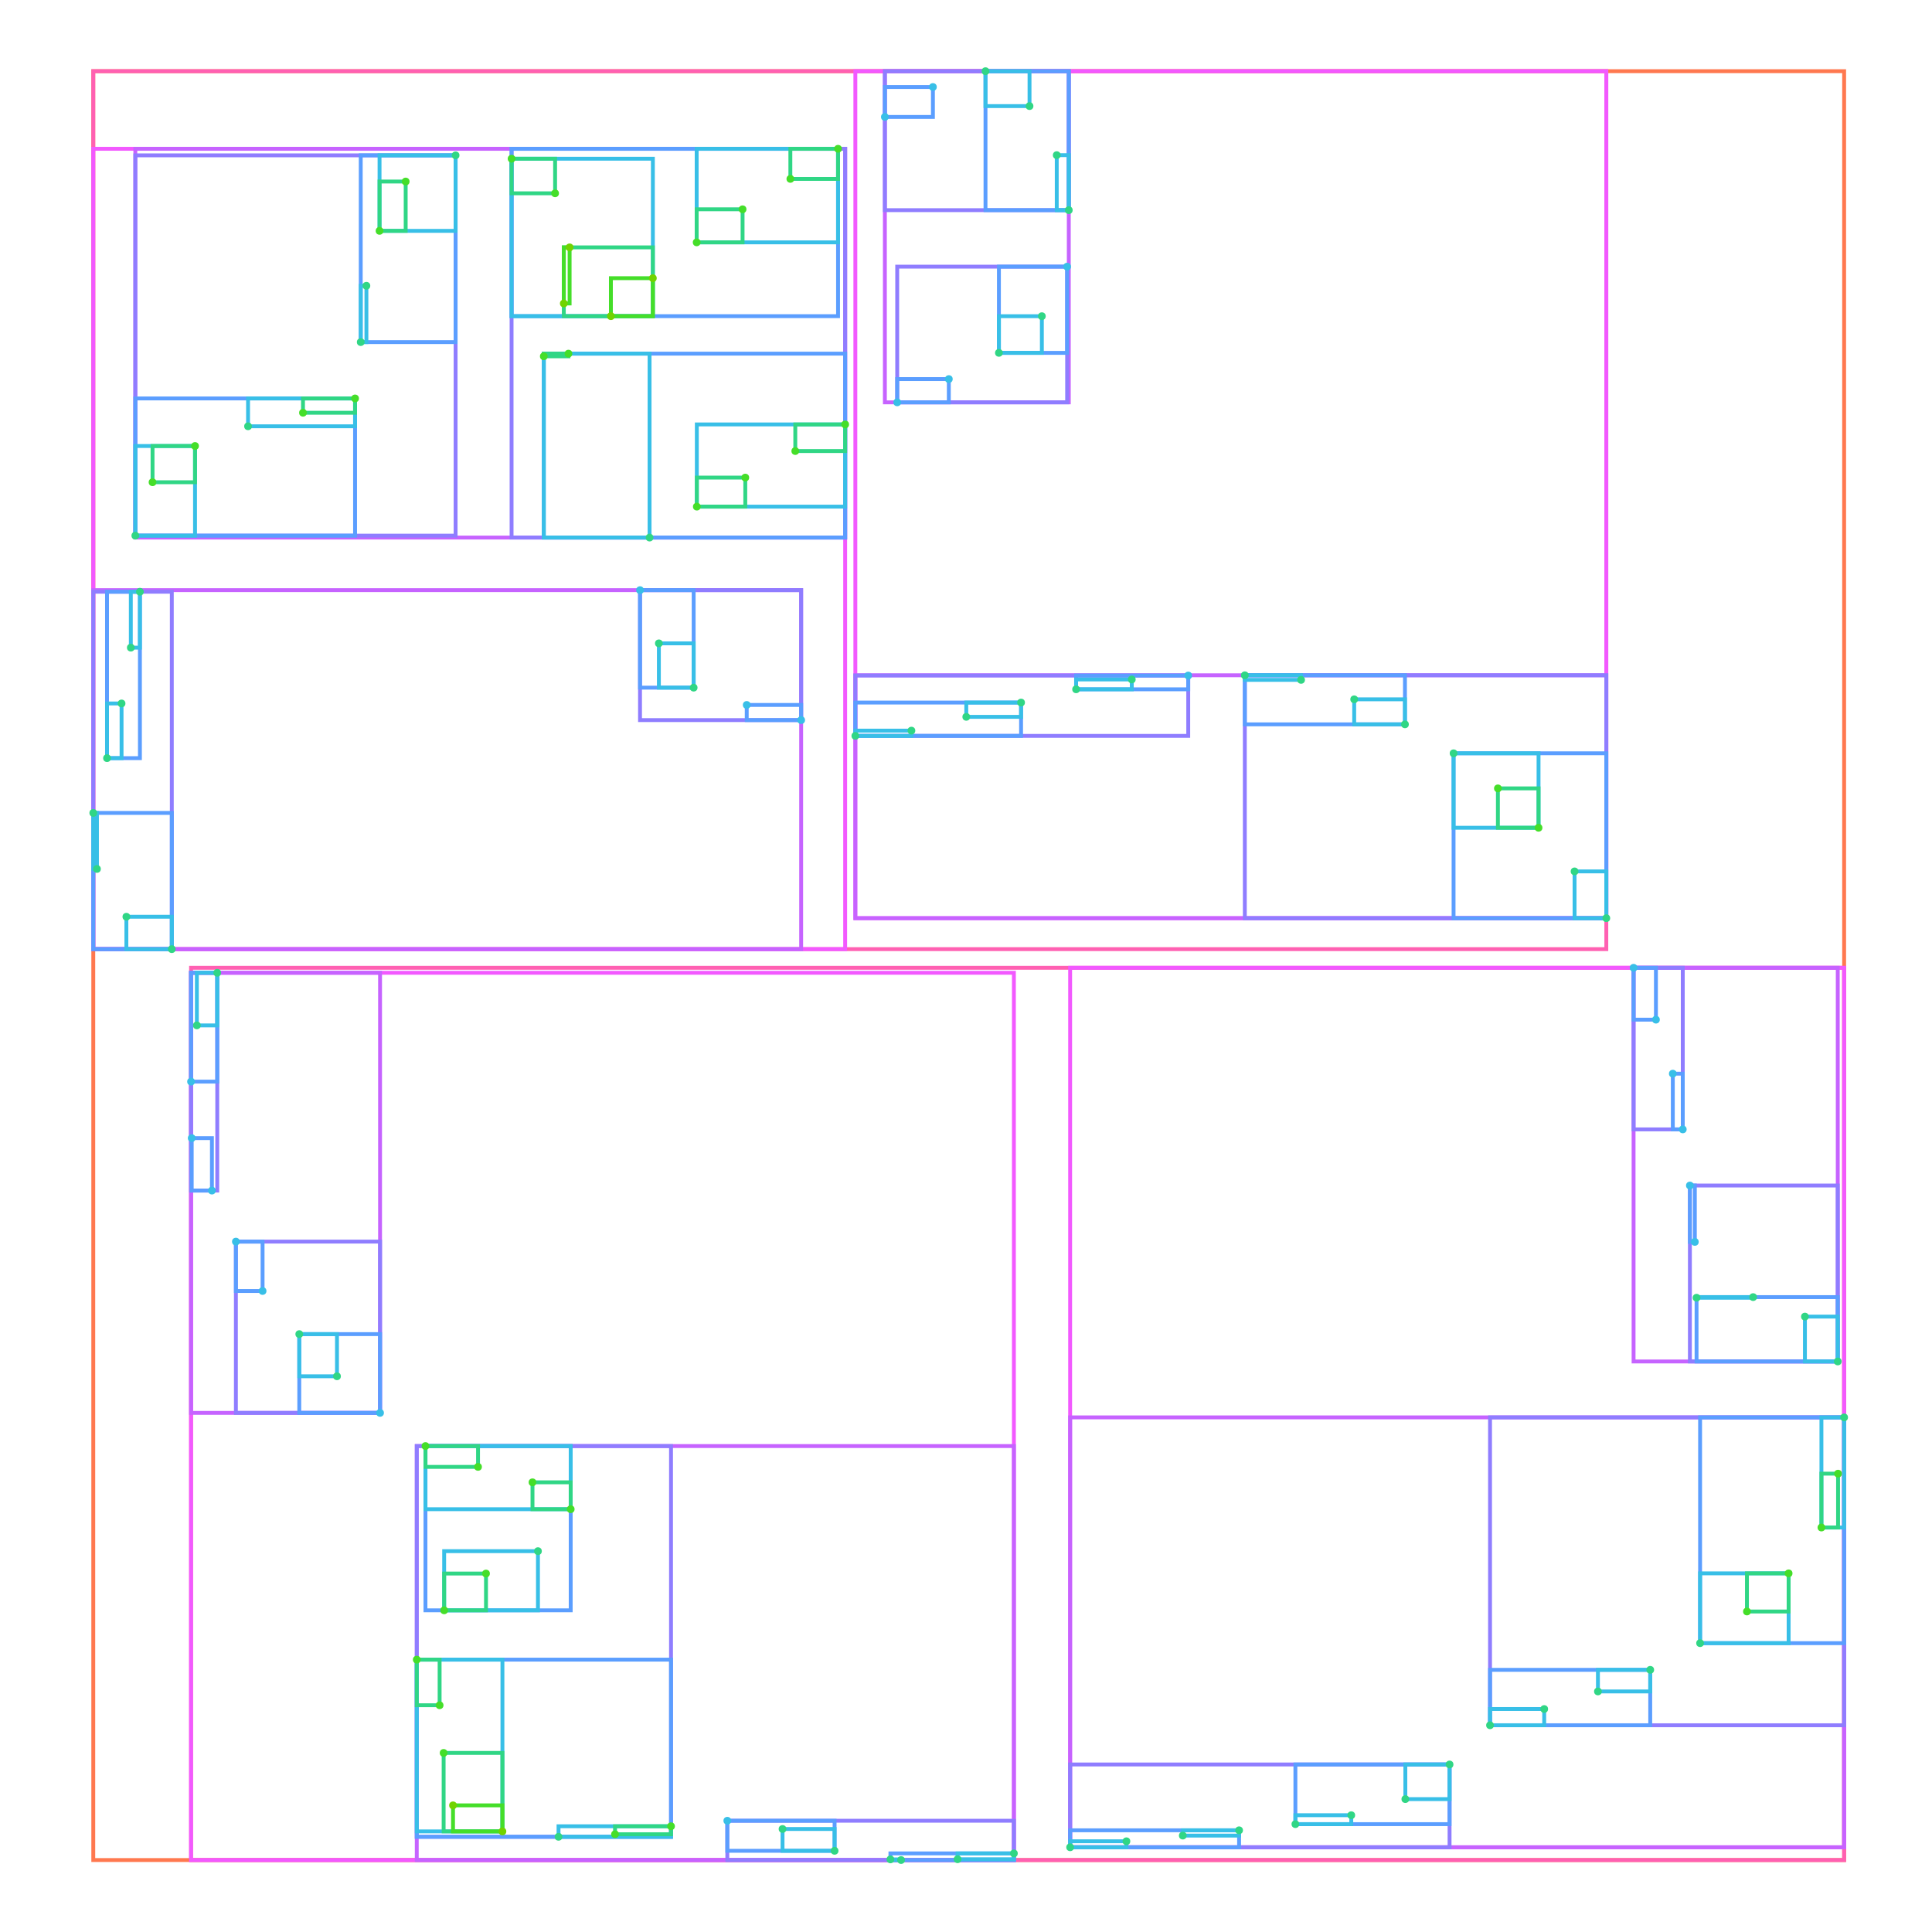 <?xml version="1.0" standalone="no" ?>
<!DOCTYPE svg PUBLIC "-//W3C//DTD SVG 1.1//EN" "http://www.w3.org/Graphics/SVG/1.1/DTD/svg11.dtd">
<svg width="1000px" height="1000px" xmlns="http://www.w3.org/2000/svg" version="1.1" >
	<polygon points="0,1000 1000,1000 1000,0 0,0 " fill="rgb(255,255,255)" />
	<polygon points="48.28,962.754 48.28,36.846 954.517,36.846 954.517,962.754 " fill="none" stroke-width="2" stroke="rgb(255,120,79)" />
	<polygon points="98.89,962.754 98.89,500.923 954.517,500.923 954.517,962.754 " fill="none" stroke-width="2" stroke="rgb(263,96,178)" />
	<polygon points="98.89,962.754 98.89,503.511 524.792,503.511 524.792,962.754 " fill="none" stroke-width="2" stroke="rgb(242,89,270)" />
	<polygon points="215.714,962.754 215.714,748.475 524.792,748.475 524.792,962.754 " fill="none" stroke-width="2" stroke="rgb(198,99,332)" />
	<polygon points="215.714,950.721 215.714,748.475 347.321,748.475 347.321,950.721 " fill="none" stroke-width="2" stroke="rgb(143,125,346)" />
	<polygon points="215.714,950.721 215.714,859.024 347.321,859.024 347.321,950.721 " fill="none" stroke-width="2" stroke="rgb(91,158,310)" />
	<polygon points="215.714,947.93 215.714,859.024 260.056,859.024 260.056,947.93 " fill="none" stroke-width="2" stroke="rgb(56,191,231)" />
	<polygon points="229.621,947.93 229.621,907.304 260.056,907.304 260.056,947.93 " fill="none" stroke-width="2" stroke="rgb(48,214,133)" />
	<polygon points="234.478,947.93 234.478,934.446 260.056,934.446 260.056,947.93 " fill="none" stroke-width="2" stroke="rgb(69,222,41)" />
	<circle cx="234.478" cy="934.446" r="2" fill="rgb(113,211,-20)" />
	<circle cx="260.056" cy="947.93" r="2" fill="rgb(113,211,-20)" />
	<circle cx="229.621" cy="907.304" r="2" fill="rgb(69,222,41)" />
	<polygon points="215.714,882.634 215.714,859.024 227.546,859.024 227.546,882.634 " fill="none" stroke-width="2" stroke="rgb(48,214,133)" />
	<circle cx="227.546" cy="882.634" r="2" fill="rgb(69,222,41)" />
	<circle cx="215.714" cy="859.024" r="2" fill="rgb(69,222,41)" />
	<polygon points="289.093,950.721 289.093,945.269 347.321,945.269 347.321,950.721 " fill="none" stroke-width="2" stroke="rgb(56,191,231)" />
	<circle cx="289.093" cy="950.721" r="2" fill="rgb(48,214,133)" />
	<polygon points="318.342,949.397 318.342,945.269 347.321,945.269 347.321,949.397 " fill="none" stroke-width="2" stroke="rgb(48,214,133)" />
	<circle cx="318.342" cy="949.397" r="2" fill="rgb(69,222,41)" />
	<circle cx="347.321" cy="945.269" r="2" fill="rgb(69,222,41)" />
	<polygon points="220.221,833.504 220.221,748.475 295.392,748.475 295.392,833.504 " fill="none" stroke-width="2" stroke="rgb(91,158,310)" />
	<polygon points="229.894,833.504 229.894,802.877 278.445,802.877 278.445,833.504 " fill="none" stroke-width="2" stroke="rgb(56,191,231)" />
	<polygon points="229.894,833.504 229.894,814.463 251.557,814.463 251.557,833.504 " fill="none" stroke-width="2" stroke="rgb(48,214,133)" />
	<circle cx="229.894" cy="833.504" r="2" fill="rgb(69,222,41)" />
	<circle cx="251.557" cy="814.463" r="2" fill="rgb(69,222,41)" />
	<circle cx="278.445" cy="802.877" r="2" fill="rgb(48,214,133)" />
	<polygon points="220.221,781.159 220.221,748.475 295.392,748.475 295.392,781.159 " fill="none" stroke-width="2" stroke="rgb(56,191,231)" />
	<polygon points="220.221,759.254 220.221,748.475 247.429,748.475 247.429,759.254 " fill="none" stroke-width="2" stroke="rgb(48,214,133)" />
	<circle cx="220.221" cy="748.475" r="2" fill="rgb(69,222,41)" />
	<circle cx="247.429" cy="759.254" r="2" fill="rgb(69,222,41)" />
	<polygon points="275.616,781.159 275.616,767.243 295.392,767.243 295.392,781.159 " fill="none" stroke-width="2" stroke="rgb(48,214,133)" />
	<circle cx="275.616" cy="767.243" r="2" fill="rgb(69,222,41)" />
	<circle cx="295.392" cy="781.159" r="2" fill="rgb(69,222,41)" />
	<polygon points="376.456,962.754 376.456,942.412 524.792,942.412 524.792,962.754 " fill="none" stroke-width="2" stroke="rgb(143,125,346)" />
	<polygon points="376.456,957.971 376.456,942.412 431.985,942.412 431.985,957.971 " fill="none" stroke-width="2" stroke="rgb(91,158,310)" />
	<circle cx="376.456" cy="942.412" r="2" fill="rgb(56,191,231)" />
	<polygon points="405.039,957.971 405.039,946.68 431.985,946.68 431.985,957.971 " fill="none" stroke-width="2" stroke="rgb(56,191,231)" />
	<circle cx="405.039" cy="946.68" r="2" fill="rgb(48,214,133)" />
	<circle cx="431.985" cy="957.971" r="2" fill="rgb(48,214,133)" />
	<polygon points="460.879,962.754 460.879,959.314 524.792,959.314 524.792,962.754 " fill="none" stroke-width="2" stroke="rgb(91,158,310)" />
	<polygon points="460.879,962.754 460.879,962.422 466.398,962.422 466.398,962.754 " fill="none" stroke-width="2" stroke="rgb(56,191,231)" />
	<circle cx="460.879" cy="962.422" r="2" fill="rgb(48,214,133)" />
	<circle cx="466.398" cy="962.754" r="2" fill="rgb(48,214,133)" />
	<polygon points="495.646,962.338 495.646,959.314 524.792,959.314 524.792,962.338 " fill="none" stroke-width="2" stroke="rgb(56,191,231)" />
	<circle cx="495.646" cy="962.338" r="2" fill="rgb(48,214,133)" />
	<circle cx="524.792" cy="959.314" r="2" fill="rgb(48,214,133)" />
	<polygon points="98.89,731.306 98.89,503.511 196.716,503.511 196.716,731.306 " fill="none" stroke-width="2" stroke="rgb(198,99,332)" />
	<polygon points="122.099,731.306 122.099,642.656 196.716,642.656 196.716,731.306 " fill="none" stroke-width="2" stroke="rgb(143,125,346)" />
	<polygon points="154.906,731.306 154.906,690.534 196.716,690.534 196.716,731.306 " fill="none" stroke-width="2" stroke="rgb(91,158,310)" />
	<polygon points="154.906,712.357 154.906,690.534 174.426,690.534 174.426,712.357 " fill="none" stroke-width="2" stroke="rgb(56,191,231)" />
	<circle cx="174.426" cy="712.357" r="2" fill="rgb(48,214,133)" />
	<circle cx="154.906" cy="690.534" r="2" fill="rgb(48,214,133)" />
	<circle cx="196.716" cy="731.306" r="2" fill="rgb(56,191,231)" />
	<polygon points="122.099,668.217 122.099,642.656 135.909,642.656 135.909,668.217 " fill="none" stroke-width="2" stroke="rgb(91,158,310)" />
	<circle cx="135.909" cy="668.217" r="2" fill="rgb(56,191,231)" />
	<circle cx="122.099" cy="642.656" r="2" fill="rgb(56,191,231)" />
	<polygon points="98.89,616.242 98.89,503.511 112.451,503.511 112.451,616.242 " fill="none" stroke-width="2" stroke="rgb(143,125,346)" />
	<polygon points="99.23,616.242 99.23,589.085 109.692,589.085 109.692,616.242 " fill="none" stroke-width="2" stroke="rgb(91,158,310)" />
	<circle cx="109.692" cy="616.242" r="2" fill="rgb(56,191,231)" />
	<circle cx="99.23" cy="589.085" r="2" fill="rgb(56,191,231)" />
	<polygon points="98.89,559.848 98.89,503.511 112.451,503.511 112.451,559.848 " fill="none" stroke-width="2" stroke="rgb(91,158,310)" />
	<circle cx="98.89" cy="559.848" r="2" fill="rgb(56,191,231)" />
	<polygon points="101.893,530.742 101.893,503.511 112.451,503.511 112.451,530.742 " fill="none" stroke-width="2" stroke="rgb(56,191,231)" />
	<circle cx="101.893" cy="530.742" r="2" fill="rgb(48,214,133)" />
	<circle cx="112.451" cy="503.511" r="2" fill="rgb(48,214,133)" />
	<polygon points="553.902,956.145 553.902,500.923 954.517,500.923 954.517,956.145 " fill="none" stroke-width="2" stroke="rgb(242,89,270)" />
	<polygon points="553.902,956.145 553.902,733.633 954.517,733.633 954.517,956.145 " fill="none" stroke-width="2" stroke="rgb(198,99,332)" />
	<polygon points="553.902,956.145 553.902,913.288 750.292,913.288 750.292,956.145 " fill="none" stroke-width="2" stroke="rgb(143,125,346)" />
	<polygon points="553.902,956.145 553.902,947.36 641.352,947.36 641.352,956.145 " fill="none" stroke-width="2" stroke="rgb(91,158,310)" />
	<polygon points="553.902,956.145 553.902,953.037 583.033,953.037 583.033,956.145 " fill="none" stroke-width="2" stroke="rgb(56,191,231)" />
	<circle cx="553.902" cy="956.145" r="2" fill="rgb(48,214,133)" />
	<circle cx="583.033" cy="953.037" r="2" fill="rgb(48,214,133)" />
	<polygon points="612.211,950.102 612.211,947.36 641.352,947.36 641.352,950.102 " fill="none" stroke-width="2" stroke="rgb(56,191,231)" />
	<circle cx="612.211" cy="950.102" r="2" fill="rgb(48,214,133)" />
	<circle cx="641.352" cy="947.36" r="2" fill="rgb(48,214,133)" />
	<polygon points="670.493,944.174 670.493,913.288 750.292,913.288 750.292,944.174 " fill="none" stroke-width="2" stroke="rgb(91,158,310)" />
	<polygon points="670.493,944.174 670.493,939.552 699.412,939.552 699.412,944.174 " fill="none" stroke-width="2" stroke="rgb(56,191,231)" />
	<circle cx="670.493" cy="944.174" r="2" fill="rgb(48,214,133)" />
	<circle cx="699.412" cy="939.552" r="2" fill="rgb(48,214,133)" />
	<polygon points="727.405,931.215 727.405,913.288 750.292,913.288 750.292,931.215 " fill="none" stroke-width="2" stroke="rgb(56,191,231)" />
	<circle cx="727.405" cy="931.215" r="2" fill="rgb(48,214,133)" />
	<circle cx="750.292" cy="913.288" r="2" fill="rgb(48,214,133)" />
	<polygon points="771.238,892.992 771.238,733.633 954.517,733.633 954.517,892.992 " fill="none" stroke-width="2" stroke="rgb(143,125,346)" />
	<polygon points="771.238,892.992 771.238,864.309 854.159,864.309 854.159,892.992 " fill="none" stroke-width="2" stroke="rgb(91,158,310)" />
	<polygon points="771.238,892.992 771.238,884.592 799.277,884.592 799.277,892.992 " fill="none" stroke-width="2" stroke="rgb(56,191,231)" />
	<circle cx="771.238" cy="892.992" r="2" fill="rgb(48,214,133)" />
	<circle cx="799.277" cy="884.592" r="2" fill="rgb(48,214,133)" />
	<polygon points="827.086,875.487 827.086,864.309 854.159,864.309 854.159,875.487 " fill="none" stroke-width="2" stroke="rgb(56,191,231)" />
	<circle cx="827.086" cy="875.487" r="2" fill="rgb(48,214,133)" />
	<circle cx="854.159" cy="864.309" r="2" fill="rgb(48,214,133)" />
	<polygon points="879.966,850.496 879.966,733.633 954.517,733.633 954.517,850.496 " fill="none" stroke-width="2" stroke="rgb(91,158,310)" />
	<polygon points="879.966,850.496 879.966,814.368 925.791,814.368 925.791,850.496 " fill="none" stroke-width="2" stroke="rgb(56,191,231)" />
	<circle cx="879.966" cy="850.496" r="2" fill="rgb(48,214,133)" />
	<polygon points="904.215,834.109 904.215,814.368 925.791,814.368 925.791,834.109 " fill="none" stroke-width="2" stroke="rgb(48,214,133)" />
	<circle cx="904.215" cy="834.109" r="2" fill="rgb(69,222,41)" />
	<circle cx="925.791" cy="814.368" r="2" fill="rgb(69,222,41)" />
	<polygon points="942.767,790.641 942.767,733.633 954.517,733.633 954.517,790.641 " fill="none" stroke-width="2" stroke="rgb(56,191,231)" />
	<polygon points="942.767,790.641 942.767,762.758 951.379,762.758 951.379,790.641 " fill="none" stroke-width="2" stroke="rgb(48,214,133)" />
	<circle cx="942.767" cy="790.641" r="2" fill="rgb(69,222,41)" />
	<circle cx="951.379" cy="762.758" r="2" fill="rgb(69,222,41)" />
	<circle cx="954.517" cy="733.633" r="2" fill="rgb(48,214,133)" />
	<polygon points="845.539,704.694 845.539,500.923 951.221,500.923 951.221,704.694 " fill="none" stroke-width="2" stroke="rgb(198,99,332)" />
	<polygon points="874.687,704.694 874.687,613.621 951.221,613.621 951.221,704.694 " fill="none" stroke-width="2" stroke="rgb(143,125,346)" />
	<polygon points="878.133,704.694 878.133,671.381 951.221,671.381 951.221,704.694 " fill="none" stroke-width="2" stroke="rgb(91,158,310)" />
	<polygon points="878.133,671.708 878.133,671.381 907.419,671.381 907.419,671.708 " fill="none" stroke-width="2" stroke="rgb(56,191,231)" />
	<circle cx="878.133" cy="671.708" r="2" fill="rgb(48,214,133)" />
	<circle cx="907.419" cy="671.381" r="2" fill="rgb(48,214,133)" />
	<polygon points="934.226,704.694 934.226,681.47 951.221,681.47 951.221,704.694 " fill="none" stroke-width="2" stroke="rgb(56,191,231)" />
	<circle cx="951.221" cy="704.694" r="2" fill="rgb(48,214,133)" />
	<circle cx="934.226" cy="681.47" r="2" fill="rgb(48,214,133)" />
	<polygon points="874.687,642.813 874.687,613.621 877.245,613.621 877.245,642.813 " fill="none" stroke-width="2" stroke="rgb(91,158,310)" />
	<circle cx="877.245" cy="642.813" r="2" fill="rgb(56,191,231)" />
	<circle cx="874.687" cy="613.621" r="2" fill="rgb(56,191,231)" />
	<polygon points="845.539,584.568 845.539,500.923 870.999,500.923 870.999,584.568 " fill="none" stroke-width="2" stroke="rgb(143,125,346)" />
	<polygon points="865.84,584.568 865.84,555.727 870.999,555.727 870.999,584.568 " fill="none" stroke-width="2" stroke="rgb(91,158,310)" />
	<circle cx="870.999" cy="584.568" r="2" fill="rgb(56,191,231)" />
	<circle cx="865.84" cy="555.727" r="2" fill="rgb(56,191,231)" />
	<polygon points="845.539,527.777 845.539,500.923 857.108,500.923 857.108,527.777 " fill="none" stroke-width="2" stroke="rgb(91,158,310)" />
	<circle cx="857.108" cy="527.777" r="2" fill="rgb(56,191,231)" />
	<circle cx="845.539" cy="500.923" r="2" fill="rgb(56,191,231)" />
	<polygon points="48.28,491.267 48.28,36.846 831.425,36.846 831.425,491.267 " fill="none" stroke-width="2" stroke="rgb(263,96,178)" />
	<polygon points="48.28,491.267 48.28,77.01 437.456,77.01 437.456,491.267 " fill="none" stroke-width="2" stroke="rgb(242,89,270)" />
	<polygon points="48.28,491.267 48.28,305.457 414.68,305.457 414.68,491.267 " fill="none" stroke-width="2" stroke="rgb(198,99,332)" />
	<polygon points="48.28,491.267 48.28,306.286 88.925,306.286 88.925,491.267 " fill="none" stroke-width="2" stroke="rgb(143,125,346)" />
	<polygon points="48.28,491.267 48.28,420.768 88.925,420.768 88.925,491.267 " fill="none" stroke-width="2" stroke="rgb(91,158,310)" />
	<polygon points="65.414,491.267 65.414,474.502 88.925,474.502 88.925,491.267 " fill="none" stroke-width="2" stroke="rgb(56,191,231)" />
	<circle cx="65.414" cy="474.502" r="2" fill="rgb(48,214,133)" />
	<circle cx="88.925" cy="491.267" r="2" fill="rgb(48,214,133)" />
	<polygon points="48.28,449.766 48.28,420.768 50.184,420.768 50.184,449.766 " fill="none" stroke-width="2" stroke="rgb(56,191,231)" />
	<circle cx="50.184" cy="449.766" r="2" fill="rgb(48,214,133)" />
	<circle cx="48.28" cy="420.768" r="2" fill="rgb(48,214,133)" />
	<polygon points="55.396,392.412 55.396,306.286 72.422,306.286 72.422,392.412 " fill="none" stroke-width="2" stroke="rgb(91,158,310)" />
	<polygon points="55.396,392.412 55.396,364.111 62.918,364.111 62.918,392.412 " fill="none" stroke-width="2" stroke="rgb(56,191,231)" />
	<circle cx="55.396" cy="392.412" r="2" fill="rgb(48,214,133)" />
	<circle cx="62.918" cy="364.111" r="2" fill="rgb(48,214,133)" />
	<polygon points="67.712,335.223 67.712,306.286 72.422,306.286 72.422,335.223 " fill="none" stroke-width="2" stroke="rgb(56,191,231)" />
	<circle cx="67.712" cy="335.223" r="2" fill="rgb(48,214,133)" />
	<circle cx="72.422" cy="306.286" r="2" fill="rgb(48,214,133)" />
	<polygon points="331.273,372.724 331.273,305.457 414.68,305.457 414.68,372.724 " fill="none" stroke-width="2" stroke="rgb(143,125,346)" />
	<polygon points="331.273,355.927 331.273,305.457 359.038,305.457 359.038,355.927 " fill="none" stroke-width="2" stroke="rgb(91,158,310)" />
	<polygon points="341.028,355.927 341.028,332.998 359.038,332.998 359.038,355.927 " fill="none" stroke-width="2" stroke="rgb(56,191,231)" />
	<circle cx="359.038" cy="355.927" r="2" fill="rgb(48,214,133)" />
	<circle cx="341.028" cy="332.998" r="2" fill="rgb(48,214,133)" />
	<circle cx="331.273" cy="305.457" r="2" fill="rgb(56,191,231)" />
	<polygon points="386.504,372.724 386.504,364.877 414.68,364.877 414.68,372.724 " fill="none" stroke-width="2" stroke="rgb(91,158,310)" />
	<circle cx="386.504" cy="364.877" r="2" fill="rgb(56,191,231)" />
	<circle cx="414.68" cy="372.724" r="2" fill="rgb(56,191,231)" />
	<polygon points="70.048,278.241 70.048,77.01 437.456,77.01 437.456,278.241 " fill="none" stroke-width="2" stroke="rgb(198,99,332)" />
	<polygon points="70.048,277.248 70.048,80.401 235.814,80.401 235.814,277.248 " fill="none" stroke-width="2" stroke="rgb(143,125,346)" />
	<polygon points="70.048,277.248 70.048,206.233 183.784,206.233 183.784,277.248 " fill="none" stroke-width="2" stroke="rgb(91,158,310)" />
	<polygon points="70.048,277.248 70.048,230.849 100.948,230.849 100.948,277.248 " fill="none" stroke-width="2" stroke="rgb(56,191,231)" />
	<circle cx="70.048" cy="277.248" r="2" fill="rgb(48,214,133)" />
	<polygon points="78.951,249.608 78.951,230.849 100.948,230.849 100.948,249.608 " fill="none" stroke-width="2" stroke="rgb(48,214,133)" />
	<circle cx="78.951" cy="249.608" r="2" fill="rgb(69,222,41)" />
	<circle cx="100.948" cy="230.849" r="2" fill="rgb(69,222,41)" />
	<polygon points="128.389,220.649 128.389,206.233 183.784,206.233 183.784,220.649 " fill="none" stroke-width="2" stroke="rgb(56,191,231)" />
	<circle cx="128.389" cy="220.649" r="2" fill="rgb(48,214,133)" />
	<polygon points="156.825,213.641 156.825,206.233 183.784,206.233 183.784,213.641 " fill="none" stroke-width="2" stroke="rgb(48,214,133)" />
	<circle cx="156.825" cy="213.641" r="2" fill="rgb(69,222,41)" />
	<circle cx="183.784" cy="206.233" r="2" fill="rgb(69,222,41)" />
	<polygon points="186.717,177.071 186.717,80.401 235.814,80.401 235.814,177.071 " fill="none" stroke-width="2" stroke="rgb(91,158,310)" />
	<polygon points="186.717,177.071 186.717,147.918 189.652,147.918 189.652,177.071 " fill="none" stroke-width="2" stroke="rgb(56,191,231)" />
	<circle cx="186.717" cy="177.071" r="2" fill="rgb(48,214,133)" />
	<circle cx="189.652" cy="147.918" r="2" fill="rgb(48,214,133)" />
	<polygon points="196.452,119.497 196.452,80.401 235.814,80.401 235.814,119.497 " fill="none" stroke-width="2" stroke="rgb(56,191,231)" />
	<polygon points="196.452,119.497 196.452,93.954 209.981,93.954 209.981,119.497 " fill="none" stroke-width="2" stroke="rgb(48,214,133)" />
	<circle cx="196.452" cy="119.497" r="2" fill="rgb(69,222,41)" />
	<circle cx="209.981" cy="93.954" r="2" fill="rgb(69,222,41)" />
	<circle cx="235.814" cy="80.401" r="2" fill="rgb(48,214,133)" />
	<polygon points="264.791,278.241 264.791,77.01 437.456,77.01 437.456,278.241 " fill="none" stroke-width="2" stroke="rgb(143,125,346)" />
	<polygon points="281.47,278.241 281.47,183.043 437.456,183.043 437.456,278.241 " fill="none" stroke-width="2" stroke="rgb(91,158,310)" />
	<polygon points="281.47,278.241 281.47,183.043 336.216,183.043 336.216,278.241 " fill="none" stroke-width="2" stroke="rgb(56,191,231)" />
	<circle cx="336.216" cy="278.241" r="2" fill="rgb(48,214,133)" />
	<polygon points="281.47,184.425 281.47,183.043 294.239,183.043 294.239,184.425 " fill="none" stroke-width="2" stroke="rgb(48,214,133)" />
	<circle cx="281.47" cy="184.425" r="2" fill="rgb(69,222,41)" />
	<circle cx="294.239" cy="183.043" r="2" fill="rgb(69,222,41)" />
	<polygon points="360.677,262.231 360.677,219.683 437.456,219.683 437.456,262.231 " fill="none" stroke-width="2" stroke="rgb(56,191,231)" />
	<polygon points="360.677,262.231 360.677,247.2 385.76,247.2 385.76,262.231 " fill="none" stroke-width="2" stroke="rgb(48,214,133)" />
	<circle cx="360.677" cy="262.231" r="2" fill="rgb(69,222,41)" />
	<circle cx="385.76" cy="247.2" r="2" fill="rgb(69,222,41)" />
	<polygon points="411.641,233.463 411.641,219.683 437.456,219.683 437.456,233.463 " fill="none" stroke-width="2" stroke="rgb(48,214,133)" />
	<circle cx="411.641" cy="233.463" r="2" fill="rgb(69,222,41)" />
	<circle cx="437.456" cy="219.683" r="2" fill="rgb(69,222,41)" />
	<polygon points="264.791,163.643 264.791,77.01 433.775,77.01 433.775,163.643 " fill="none" stroke-width="2" stroke="rgb(91,158,310)" />
	<polygon points="264.791,163.643 264.791,82.149 337.922,82.149 337.922,163.643 " fill="none" stroke-width="2" stroke="rgb(56,191,231)" />
	<polygon points="291.822,163.643 291.822,128.038 337.922,128.038 337.922,163.643 " fill="none" stroke-width="2" stroke="rgb(48,214,133)" />
	<polygon points="291.822,157.073 291.822,128.038 294.828,128.038 294.828,157.073 " fill="none" stroke-width="2" stroke="rgb(69,222,41)" />
	<circle cx="291.822" cy="157.073" r="2" fill="rgb(113,211,-20)" />
	<circle cx="294.828" cy="128.038" r="2" fill="rgb(113,211,-20)" />
	<polygon points="316.199,163.643 316.199,143.98 337.922,143.98 337.922,163.643 " fill="none" stroke-width="2" stroke="rgb(69,222,41)" />
	<circle cx="316.199" cy="163.643" r="2" fill="rgb(113,211,-20)" />
	<circle cx="337.922" cy="143.98" r="2" fill="rgb(113,211,-20)" />
	<polygon points="264.791,100.052 264.791,82.149 287.318,82.149 287.318,100.052 " fill="none" stroke-width="2" stroke="rgb(48,214,133)" />
	<circle cx="264.791" cy="82.149" r="2" fill="rgb(69,222,41)" />
	<circle cx="287.318" cy="100.052" r="2" fill="rgb(69,222,41)" />
	<polygon points="360.594,125.446 360.594,77.01 433.775,77.01 433.775,125.446 " fill="none" stroke-width="2" stroke="rgb(56,191,231)" />
	<polygon points="360.594,125.446 360.594,108.327 384.358,108.327 384.358,125.446 " fill="none" stroke-width="2" stroke="rgb(48,214,133)" />
	<circle cx="360.594" cy="125.446" r="2" fill="rgb(69,222,41)" />
	<circle cx="384.358" cy="108.327" r="2" fill="rgb(69,222,41)" />
	<polygon points="409.092,92.598 409.092,77.01 433.775,77.01 433.775,92.598 " fill="none" stroke-width="2" stroke="rgb(48,214,133)" />
	<circle cx="409.092" cy="92.598" r="2" fill="rgb(69,222,41)" />
	<circle cx="433.775" cy="77.01" r="2" fill="rgb(69,222,41)" />
	<polygon points="442.726,475.249 442.726,36.846 831.425,36.846 831.425,475.249 " fill="none" stroke-width="2" stroke="rgb(242,89,270)" />
	<polygon points="442.726,475.249 442.726,349.522 831.425,349.522 831.425,475.249 " fill="none" stroke-width="2" stroke="rgb(198,99,332)" />
	<polygon points="442.726,380.889 442.726,349.649 615.031,349.649 615.031,380.889 " fill="none" stroke-width="2" stroke="rgb(143,125,346)" />
	<polygon points="442.726,380.889 442.726,363.638 528.503,363.638 528.503,380.889 " fill="none" stroke-width="2" stroke="rgb(91,158,310)" />
	<polygon points="442.726,380.889 442.726,378.17 471.751,378.17 471.751,380.889 " fill="none" stroke-width="2" stroke="rgb(56,191,231)" />
	<circle cx="442.726" cy="380.889" r="2" fill="rgb(48,214,133)" />
	<circle cx="471.751" cy="378.17" r="2" fill="rgb(48,214,133)" />
	<polygon points="500.146,371.038 500.146,363.638 528.503,363.638 528.503,371.038 " fill="none" stroke-width="2" stroke="rgb(56,191,231)" />
	<circle cx="500.146" cy="371.038" r="2" fill="rgb(48,214,133)" />
	<circle cx="528.503" cy="363.638" r="2" fill="rgb(48,214,133)" />
	<polygon points="556.99,356.783 556.99,349.649 615.031,349.649 615.031,356.783 " fill="none" stroke-width="2" stroke="rgb(91,158,310)" />
	<polygon points="556.99,356.783 556.99,351.679 585.81,351.679 585.81,356.783 " fill="none" stroke-width="2" stroke="rgb(56,191,231)" />
	<circle cx="556.99" cy="356.783" r="2" fill="rgb(48,214,133)" />
	<circle cx="585.81" cy="351.679" r="2" fill="rgb(48,214,133)" />
	<circle cx="615.031" cy="349.649" r="2" fill="rgb(56,191,231)" />
	<polygon points="644.32,475.249 644.32,349.522 831.425,349.522 831.425,475.249 " fill="none" stroke-width="2" stroke="rgb(143,125,346)" />
	<polygon points="644.32,374.915 644.32,349.522 727.205,349.522 727.205,374.915 " fill="none" stroke-width="2" stroke="rgb(91,158,310)" />
	<polygon points="644.32,351.907 644.32,349.522 673.436,349.522 673.436,351.907 " fill="none" stroke-width="2" stroke="rgb(56,191,231)" />
	<circle cx="644.32" cy="349.522" r="2" fill="rgb(48,214,133)" />
	<circle cx="673.436" cy="351.907" r="2" fill="rgb(48,214,133)" />
	<polygon points="700.926,374.915 700.926,361.966 727.205,361.966 727.205,374.915 " fill="none" stroke-width="2" stroke="rgb(56,191,231)" />
	<circle cx="700.926" cy="361.966" r="2" fill="rgb(48,214,133)" />
	<circle cx="727.205" cy="374.915" r="2" fill="rgb(48,214,133)" />
	<polygon points="752.366,475.249 752.366,389.902 831.425,389.902 831.425,475.249 " fill="none" stroke-width="2" stroke="rgb(91,158,310)" />
	<polygon points="814.987,475.249 814.987,451.032 831.425,451.032 831.425,475.249 " fill="none" stroke-width="2" stroke="rgb(56,191,231)" />
	<circle cx="831.425" cy="475.249" r="2" fill="rgb(48,214,133)" />
	<circle cx="814.987" cy="451.032" r="2" fill="rgb(48,214,133)" />
	<polygon points="752.366,428.45 752.366,389.902 796.348,389.902 796.348,428.45 " fill="none" stroke-width="2" stroke="rgb(56,191,231)" />
	<circle cx="752.366" cy="389.902" r="2" fill="rgb(48,214,133)" />
	<polygon points="775.314,428.45 775.314,408.061 796.348,408.061 796.348,428.45 " fill="none" stroke-width="2" stroke="rgb(48,214,133)" />
	<circle cx="775.314" cy="408.061" r="2" fill="rgb(69,222,41)" />
	<circle cx="796.348" cy="428.45" r="2" fill="rgb(69,222,41)" />
	<polygon points="458.01,208.256 458.01,36.846 553.205,36.846 553.205,208.256 " fill="none" stroke-width="2" stroke="rgb(198,99,332)" />
	<polygon points="464.395,208.256 464.395,138.013 552.352,138.013 552.352,208.256 " fill="none" stroke-width="2" stroke="rgb(143,125,346)" />
	<polygon points="464.395,208.256 464.395,196.206 491.11,196.206 491.11,208.256 " fill="none" stroke-width="2" stroke="rgb(91,158,310)" />
	<circle cx="464.395" cy="208.256" r="2" fill="rgb(56,191,231)" />
	<circle cx="491.11" cy="196.206" r="2" fill="rgb(56,191,231)" />
	<polygon points="517.035,182.644 517.035,138.013 552.352,138.013 552.352,182.644 " fill="none" stroke-width="2" stroke="rgb(91,158,310)" />
	<polygon points="517.035,182.644 517.035,163.662 539.264,163.662 539.264,182.644 " fill="none" stroke-width="2" stroke="rgb(56,191,231)" />
	<circle cx="517.035" cy="182.644" r="2" fill="rgb(48,214,133)" />
	<circle cx="539.264" cy="163.662" r="2" fill="rgb(48,214,133)" />
	<circle cx="552.352" cy="138.013" r="2" fill="rgb(56,191,231)" />
	<polygon points="458.01,108.775 458.01,36.846 553.205,36.846 553.205,108.775 " fill="none" stroke-width="2" stroke="rgb(143,125,346)" />
	<polygon points="458.01,60.528 458.01,45.031 482.876,45.031 482.876,60.528 " fill="none" stroke-width="2" stroke="rgb(91,158,310)" />
	<circle cx="458.01" cy="60.528" r="2" fill="rgb(56,191,231)" />
	<circle cx="482.876" cy="45.031" r="2" fill="rgb(56,191,231)" />
	<polygon points="510.09,108.775 510.09,36.846 553.205,36.846 553.205,108.775 " fill="none" stroke-width="2" stroke="rgb(91,158,310)" />
	<polygon points="546.968,108.775 546.968,80.301 553.205,80.301 553.205,108.775 " fill="none" stroke-width="2" stroke="rgb(56,191,231)" />
	<circle cx="553.205" cy="108.775" r="2" fill="rgb(48,214,133)" />
	<circle cx="546.968" cy="80.301" r="2" fill="rgb(48,214,133)" />
	<polygon points="510.09,54.916 510.09,36.846 532.881,36.846 532.881,54.916 " fill="none" stroke-width="2" stroke="rgb(56,191,231)" />
	<circle cx="510.09" cy="36.846" r="2" fill="rgb(48,214,133)" />
	<circle cx="532.881" cy="54.916" r="2" fill="rgb(48,214,133)" />
</svg>
